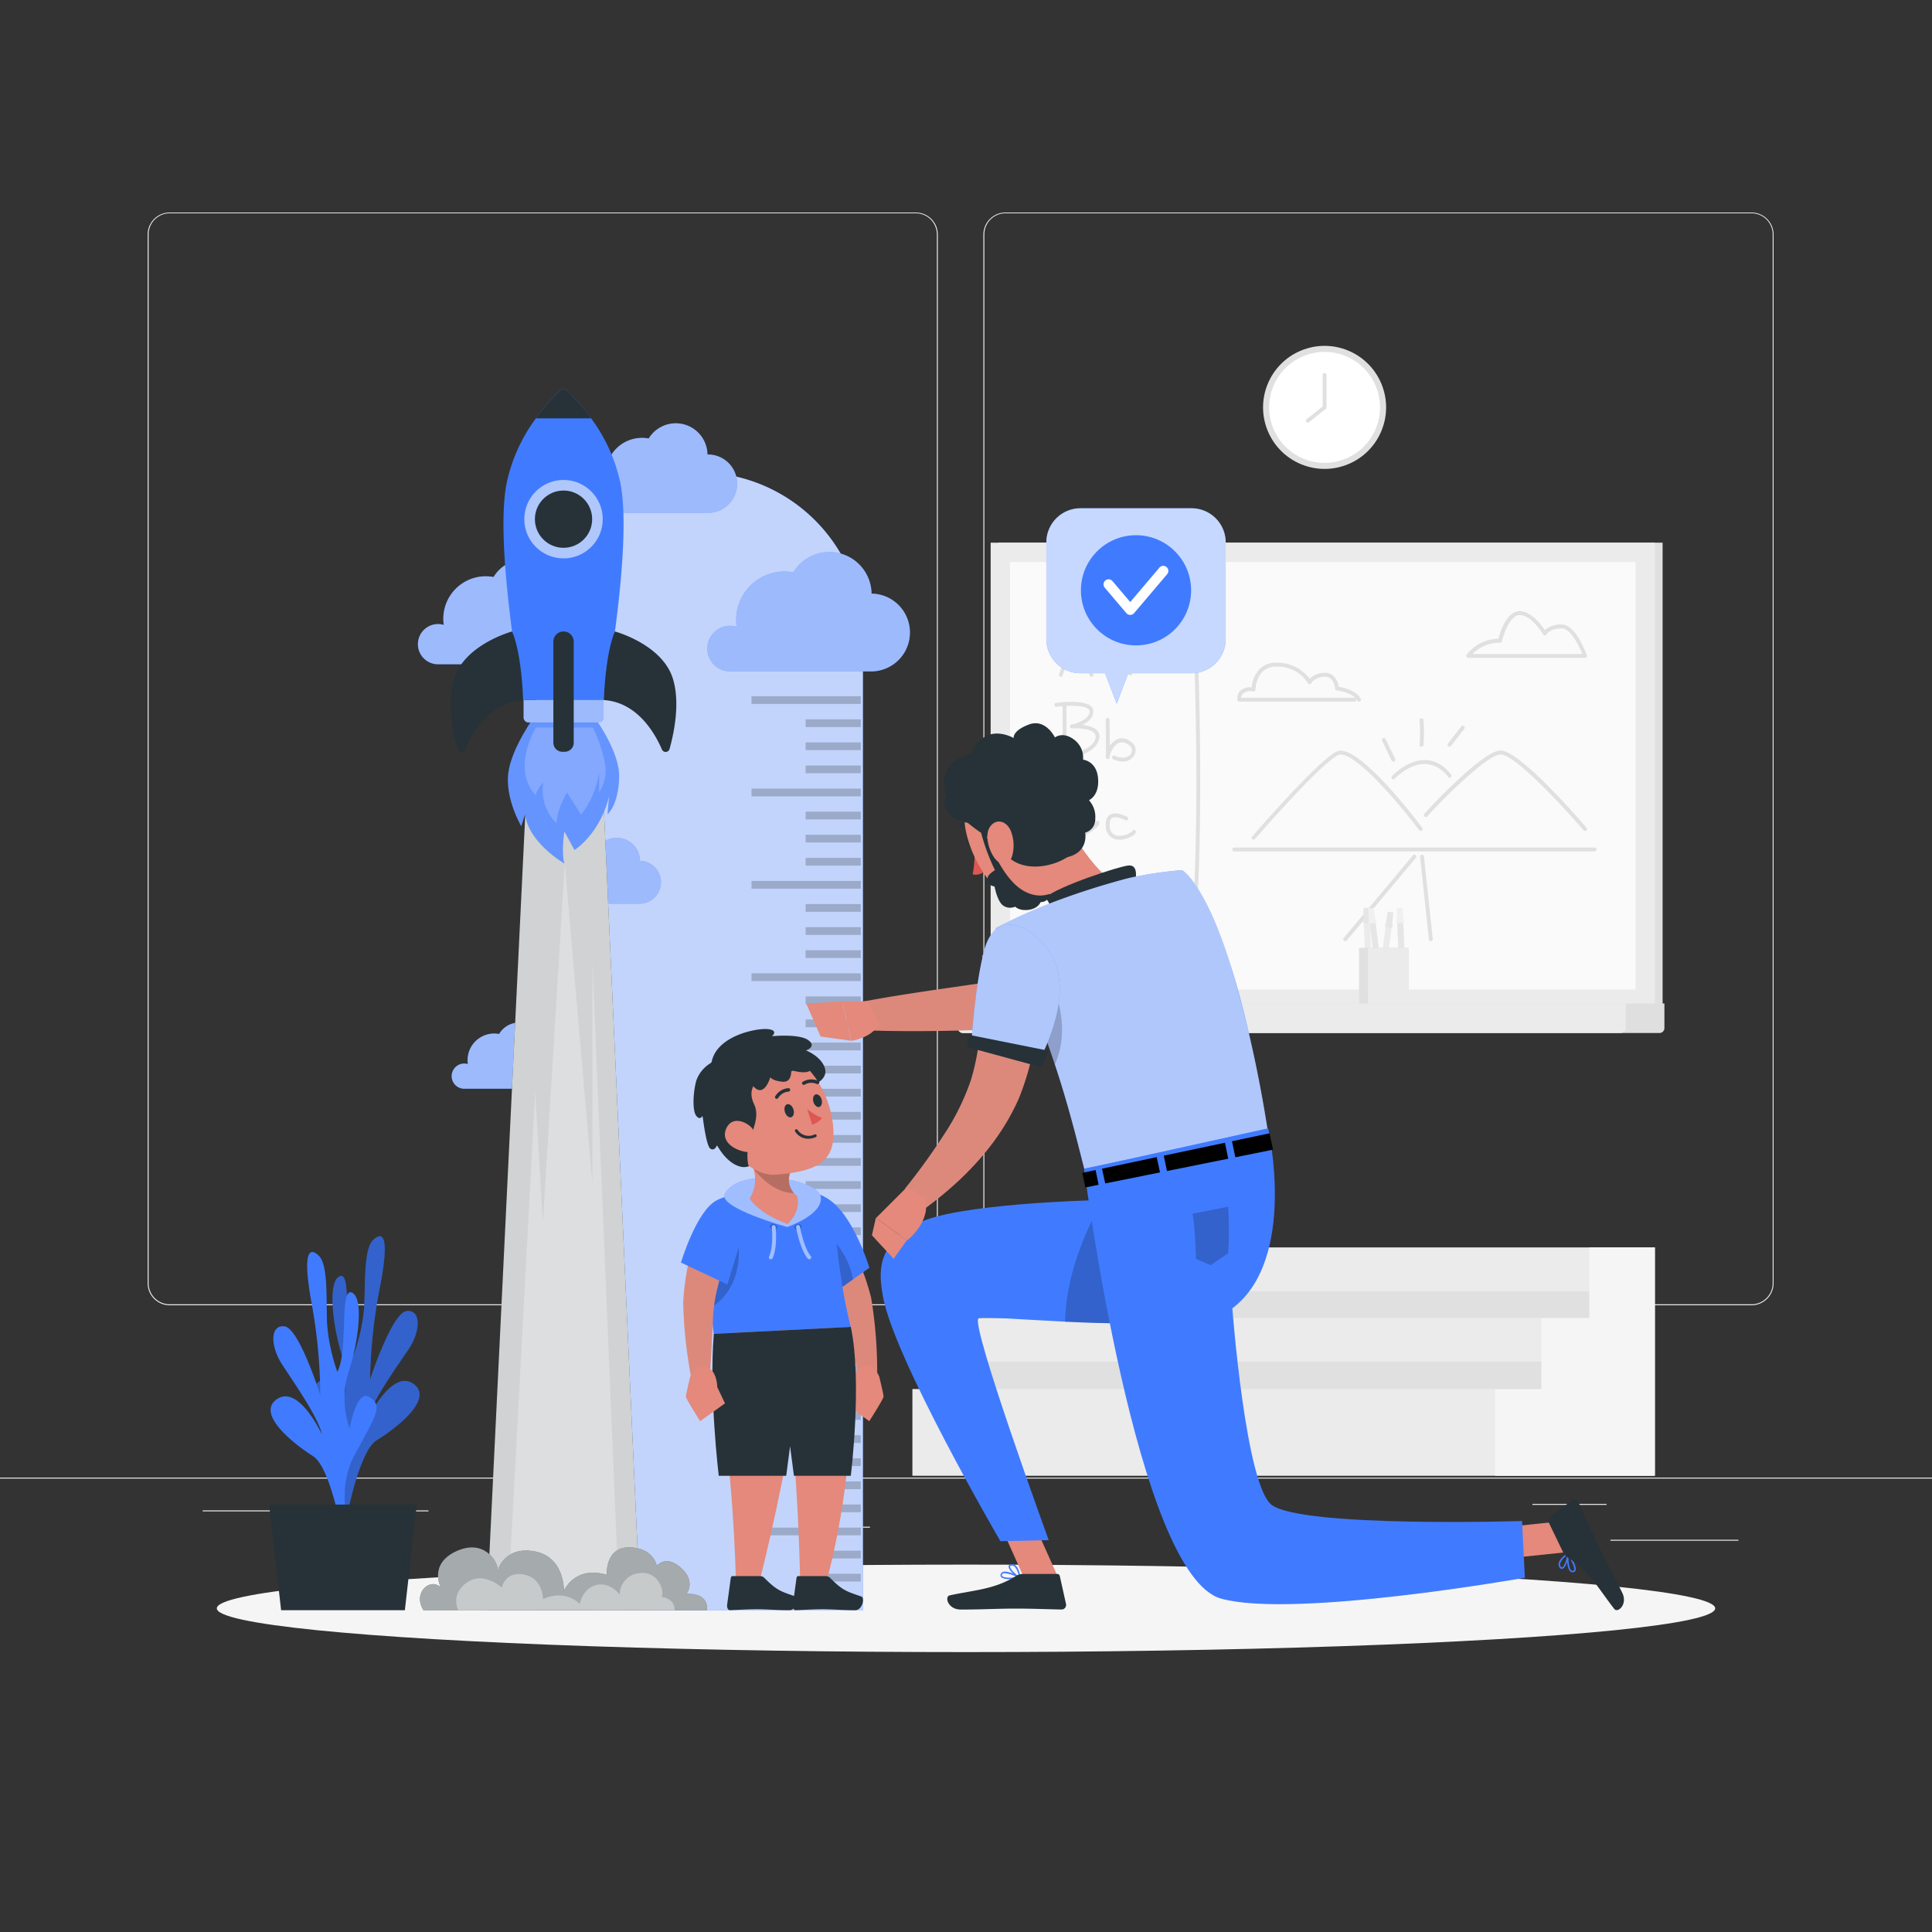 <svg xmlns="http://www.w3.org/2000/svg" viewBox="0 0 500 500"><rect x="0" y="0" width="500" height="500" fill="#333333" stroke="none"/><g id="freepik--background-complete--inject-6"><rect y="382.4" width="500" height="0.25" style="fill:#ebebeb"></rect><rect x="416.78" y="398.49" width="33.12" height="0.25" style="fill:#ebebeb"></rect><rect x="322.53" y="401.21" width="8.69" height="0.25" style="fill:#ebebeb"></rect><rect x="396.59" y="389.21" width="19.19" height="0.25" style="fill:#ebebeb"></rect><rect x="52.46" y="390.89" width="43.19" height="0.25" style="fill:#ebebeb"></rect><rect x="104.56" y="390.89" width="6.33" height="0.25" style="fill:#ebebeb"></rect><rect x="131.47" y="395.11" width="93.68" height="0.25" style="fill:#ebebeb"></rect><path d="M237,337.8H43.91a5.71,5.71,0,0,1-5.7-5.71V60.66A5.71,5.71,0,0,1,43.91,55H237a5.71,5.71,0,0,1,5.71,5.71V332.09A5.71,5.71,0,0,1,237,337.8ZM43.91,55.2a5.46,5.46,0,0,0-5.45,5.46V332.09a5.46,5.46,0,0,0,5.45,5.46H237a5.47,5.47,0,0,0,5.46-5.46V60.66A5.47,5.47,0,0,0,237,55.2Z" style="fill:#ebebeb"></path><path d="M453.31,337.8H260.21a5.72,5.72,0,0,1-5.71-5.71V60.66A5.72,5.72,0,0,1,260.21,55h193.1A5.71,5.71,0,0,1,459,60.66V332.09A5.71,5.71,0,0,1,453.31,337.8ZM260.21,55.2a5.47,5.47,0,0,0-5.46,5.46V332.09a5.47,5.47,0,0,0,5.46,5.46h193.1a5.47,5.47,0,0,0,5.46-5.46V60.66a5.47,5.47,0,0,0-5.46-5.46Z" style="fill:#ebebeb"></path><rect x="258.38" y="140.44" width="171.9" height="123.45" style="fill:#e0e0e0"></rect><rect x="256.38" y="140.45" width="171.91" height="123.45" style="fill:#ebebeb"></rect><rect x="287" y="119.82" width="110.66" height="161.91" transform="translate(543.11 -141.55) rotate(90)" style="fill:#fafafa"></rect><path d="M274.57,175.12a.44.44,0,0,1-.16,0,.51.51,0,0,1-.31-.64l4.12-11.74a.52.52,0,0,1,.48-.33.48.48,0,0,1,.46.34l3.8,11.74a.5.5,0,0,1-.32.63.49.49,0,0,1-.63-.32l-3.34-10.33L275,174.79A.48.48,0,0,1,274.57,175.12Z" style="fill:#e0e0e0"></path><path d="M280.91,170.25H277.4a.51.51,0,0,1-.5-.5.5.5,0,0,1,.5-.5h3.51a.5.5,0,0,1,.5.5A.51.51,0,0,1,280.91,170.25Z" style="fill:#e0e0e0"></path><path d="M287.63,174.79a2.75,2.75,0,0,1-2.11-1.31c-.81-1.06-1-2-.62-2.72.91-1.7,4.7-1.54,5.13-1.51a.49.49,0,0,1,.47.52.51.51,0,0,1-.53.48c-1.16-.07-3.71.09-4.18,1-.25.46.15,1.15.52,1.64.51.68,1,1,1.48.9,1.19-.2,2.43-2.68,2.92-4.19a.5.5,0,0,1,1,.24c-.15.91-.3,3.6,1,4a.49.49,0,0,1,.33.62.48.48,0,0,1-.62.33,2.79,2.79,0,0,1-1.71-2.55c-.64,1.16-1.56,2.36-2.69,2.55A1.84,1.84,0,0,1,287.63,174.79Z" style="fill:#e0e0e0"></path><path d="M275.5,196.48a.47.47,0,0,1-.34-.13A.51.51,0,0,1,275,196V182.75c-.62,0-1.16.1-1.55.15a.5.5,0,0,1-.13-1c.72-.1,7.07-.87,9,.85a1.73,1.73,0,0,1,.63,1.34c0,1.7-1.42,2.81-2.82,3.49,1.47.17,3.12.6,3.92,1.61a2.43,2.43,0,0,1,.33,2.32c-1.27,4.09-8.55,4.93-8.86,5Zm.5-13.79v12.72c1.66-.28,6.56-1.31,7.46-4.19a1.46,1.46,0,0,0-.17-1.4c-1-1.3-4.58-1.39-5.86-1.31a.5.5,0,0,1-.52-.44.49.49,0,0,1,.4-.55c1.3-.26,4.67-1.39,4.67-3.42a.77.77,0,0,0-.28-.59C280.76,182.7,278.15,182.59,276,182.69Z" style="fill:#e0e0e0"></path><path d="M290.54,197.1a5.5,5.5,0,0,1-2.48-.64.5.5,0,0,1-.22-.67.49.49,0,0,1,.67-.22c2,1,3.71.43,4.26-.65.46-.89,0-1.85-1.15-2.45a2.26,2.26,0,0,0-2.43,0,5.57,5.57,0,0,0-2,3.25s0,.09,0,.13v0h0c-.07.57-.21.59-.42.61a.55.55,0,0,1-.56-.43,2.11,2.11,0,0,1,0-.63c0-1.49,0-6.1-.05-9.07a.5.5,0,0,1,.5-.51h0a.49.49,0,0,1,.5.49c0,3.09.07,5.23.07,6.71a5.25,5.25,0,0,1,1.17-1.27,3.25,3.25,0,0,1,3.64-.22c1.92,1,2.18,2.63,1.58,3.8A3.41,3.41,0,0,1,290.54,197.1ZM286.72,196h0Z" style="fill:#e0e0e0"></path><path d="M278.57,217.08a5.87,5.87,0,0,1-4.28-2.44c-1.72-2.2-2.49-5.7-.08-8.19,1.61-1.66,3.17-2.45,4.63-2.34a3.48,3.48,0,0,1,2.47,1.34.51.51,0,0,1-.11.7.5.5,0,0,1-.7-.12,2.5,2.5,0,0,0-1.76-.92q-1.73-.12-3.81,2c-2,2.07-1.37,5,.15,6.88,1.21,1.54,3.15,2.66,4.78,1.71,3.35-2,3.7-2.83,3.72-2.86a.46.46,0,0,1,.55-.4.51.51,0,0,1,.42.59c0,.35-.55,1.4-4.19,3.53A3.51,3.51,0,0,1,278.57,217.08Z" style="fill:#e0e0e0"></path><path d="M289.68,217.29A3.31,3.31,0,0,1,286.2,214c-.16-1.52.17-2.57,1-3.11,1.57-1.05,4.22.35,4.51.51a.5.5,0,1,1-.48.88c-.66-.36-2.57-1.17-3.48-.56-.47.32-.66,1.05-.54,2.17a2.35,2.35,0,0,0,1.77,2.36,5.41,5.41,0,0,0,4-1.08.48.48,0,0,1,.48-.4.53.53,0,0,1,.51.48c0,.91-2.23,1.95-3.93,2.06Zm3.27-2Z" style="fill:#e0e0e0"></path><path d="M277.25,239.1a10.43,10.43,0,0,1-1.57-.11.49.49,0,0,1-.42-.49V226.18a.5.5,0,0,1,1,0v11.87c1.05.09,3.85.16,5.65-1.32a4.81,4.81,0,0,0,1.65-3.71A6.94,6.94,0,0,0,281,227.2a8.71,8.71,0,0,0-6.61-2,.51.51,0,0,1-.6-.38.5.5,0,0,1,.38-.6,9.73,9.73,0,0,1,7.47,2.19,7.92,7.92,0,0,1,2.89,6.63,5.79,5.79,0,0,1-2,4.45A8.47,8.47,0,0,1,277.25,239.1Z" style="fill:#e0e0e0"></path><path d="M291.15,239.16c-2.38,0-3.89-1.28-4.2-2.71a2.51,2.51,0,0,1,2-3,3.06,3.06,0,0,1,2.45.26,4.71,4.71,0,0,1,1.57,1.57v-9a.5.5,0,0,1,1,0v11.34a.5.5,0,0,1-.44.49.48.48,0,0,1-.54-.36s-.64-2.36-2.08-3.17a2.08,2.08,0,0,0-1.68-.17,1.53,1.53,0,0,0-1.28,1.8c.25,1.18,1.75,2.2,4.11,1.86a.5.5,0,0,1,.57.42.51.51,0,0,1-.43.57A7.43,7.43,0,0,1,291.15,239.16Z" style="fill:#e0e0e0"></path><path d="M308.86,242.24h0a.5.5,0,0,1-.46-.53c2.74-38.05,0-87,0-87.5a.5.5,0,0,1,.47-.53.51.51,0,0,1,.53.47c0,.49,2.74,49.52,0,87.63A.5.5,0,0,1,308.86,242.24Z" style="fill:#e0e0e0"></path><path d="M412.66,220.35H319.41a.5.5,0,0,1,0-1h93.25a.5.5,0,0,1,0,1Z" style="fill:#e0e0e0"></path><path d="M324.42,217.29a.52.52,0,0,1-.33-.12.51.51,0,0,1,0-.71c.68-.79,16.74-19.35,21.78-21.93,5.24-2.67,20.49,17.43,22.21,19.73a.51.51,0,0,1-.1.7.5.5,0,0,1-.7-.1c-6.31-8.43-17.59-21.15-21-19.43-4.86,2.48-21.31,21.49-21.47,21.69A.52.52,0,0,1,324.42,217.29Z" style="fill:#e0e0e0"></path><path d="M410.22,215.06a.52.52,0,0,1-.38-.17c-4.74-5.52-17.86-19.84-21.54-19.62s-14.93,11.64-18.94,16a.5.5,0,1,1-.74-.68c.6-.65,14.77-16.11,19.63-16.36s20.57,17.9,22.35,20a.49.49,0,0,1-.38.82Z" style="fill:#e0e0e0"></path><path d="M360.61,201.68a.51.51,0,0,1-.34-.14.49.49,0,0,1,0-.7c.16-.18,4.05-4.32,8.75-4.13,2.46.1,4.65,1.37,6.54,3.76a.5.5,0,0,1-.09.7.5.5,0,0,1-.7-.08,7.79,7.79,0,0,0-5.78-3.38c-4.26-.17-8,3.77-8,3.81A.52.52,0,0,1,360.61,201.68Z" style="fill:#e0e0e0"></path><path d="M360.61,197.1a.52.52,0,0,1-.45-.28l-2.47-5.12a.5.5,0,0,1,.24-.67.49.49,0,0,1,.66.24l2.47,5.11a.5.5,0,0,1-.23.67A.54.54,0,0,1,360.61,197.1Z" style="fill:#e0e0e0"></path><path d="M367.88,193.24h-.1a.5.5,0,0,1-.39-.59,41.59,41.59,0,0,0,0-6.24.5.5,0,0,1,.47-.53.52.52,0,0,1,.53.47,40.41,40.41,0,0,1,0,6.49A.51.51,0,0,1,367.88,193.24Z" style="fill:#e0e0e0"></path><path d="M375.15,193.24a.51.51,0,0,1-.31-.11.49.49,0,0,1-.09-.7l3.41-4.41a.5.5,0,1,1,.79.61L375.54,193A.5.5,0,0,1,375.15,193.24Z" style="fill:#e0e0e0"></path><path d="M410.22,170.25H380a.5.5,0,0,1-.44-.28.49.49,0,0,1,0-.52,10.54,10.54,0,0,1,8.21-4.14c.42-1.56,2.13-7.15,5.47-7.15,3,0,5.62,3.52,6.56,4.94a5.93,5.93,0,0,1,4.39-1.48c3.56,0,6.19,7.15,6.47,8a.46.46,0,0,1-.06.45A.48.48,0,0,1,410.22,170.25Zm-29.16-1H409.5c-.93-2.32-3.09-6.61-5.29-6.63-3,0-4,1.52-4,1.59a.52.52,0,0,1-.43.23.51.51,0,0,1-.42-.25c0-.05-2.94-5-6.06-5-2.5,0-4.16,4.88-4.59,6.76a.51.51,0,0,1-.52.39A9.9,9.9,0,0,0,381.06,169.25Z" style="fill:#e0e0e0"></path><path d="M351.72,181.58a.5.5,0,0,1-.45-.27,2.51,2.51,0,0,0-.3-.47.48.48,0,0,1,.06.24.5.5,0,0,1-.5.5h-29.8a.5.5,0,0,1-.5-.42,3,3,0,0,1,.71-2.37,3.71,3.71,0,0,1,3-.89,7.8,7.8,0,0,1,2.05-4.76,5.93,5.93,0,0,1,4.49-1.63,10.43,10.43,0,0,1,8.47,4.17,5.28,5.28,0,0,1,3.81-1.55c2.48-.14,3.48,2.12,3.71,3.61,1.18.2,4.6.94,5.68,3.12a.49.49,0,0,1-.22.67A.59.59,0,0,1,351.72,181.58Zm-30.51-1h29.32a.46.46,0,0,1,.3.11c-1.46-1.59-4.83-2-4.87-2a.52.52,0,0,1-.44-.47c0-.13-.26-3.19-2.7-3.09-2.66.13-3.44,1.63-3.45,1.65a.48.48,0,0,1-.44.27.53.53,0,0,1-.45-.26,9.2,9.2,0,0,0-8-4.27,5,5,0,0,0-3.77,1.33,7.29,7.29,0,0,0-1.79,4.6.5.5,0,0,1-.17.38.51.51,0,0,1-.39.12,3.16,3.16,0,0,0-2.7.55A1.82,1.82,0,0,0,321.21,180.58Z" style="fill:#e0e0e0"></path><path d="M348.15,243.56a.51.51,0,0,1-.32-.12.49.49,0,0,1-.06-.7l17.88-21.36a.5.5,0,1,1,.77.64l-17.88,21.36A.5.5,0,0,1,348.15,243.56Z" style="fill:#e0e0e0"></path><path d="M370.3,243.56a.5.5,0,0,1-.5-.45l-2.28-21.36a.5.5,0,0,1,.45-.55.5.5,0,0,1,.55.44L370.79,243a.5.5,0,0,1-.44.55Z" style="fill:#e0e0e0"></path><path d="M280.13,255.18H298a1.44,1.44,0,0,1,1.44,1.44v3.62a0,0,0,0,1,0,0H278.69a0,0,0,0,1,0,0v-3.62A1.44,1.44,0,0,1,280.13,255.18Z" style="fill:#e6e6e6"></path><rect x="277.4" y="257.33" width="23.34" height="4.77" style="fill:#e0e0e0"></rect><rect x="353.24" y="238" width="1.58" height="15.82" transform="translate(-9.76 14.68) rotate(-2.34)" style="fill:#ebebeb"></rect><polygon points="352.85 234.98 352.87 238.25 354.56 238.18 354.32 234.92 352.85 234.98" style="fill:#e6e6e6"></polygon><rect x="352.79" y="238" width="1.87" height="0.9" transform="translate(-9.44 14.64) rotate(-2.34)" style="fill:#e6e6e6"></rect><rect x="357.67" y="238.99" width="1.58" height="15.82" transform="translate(35.04 -44.4) rotate(7.45)" style="fill:#ebebeb"></rect><polygon points="359.16 235.93 358.62 239.15 360.3 239.37 360.61 236.12 359.16 235.93" style="fill:#e6e6e6"></polygon><rect x="358.5" y="239.05" width="1.87" height="0.9" transform="translate(34.08 -44.57) rotate(7.45)" style="fill:#e6e6e6"></rect><rect x="361.89" y="238" width="1.58" height="15.82" transform="translate(-9.71 14.96) rotate(-2.33)" style="fill:#e6e6e6"></rect><polygon points="361.5 234.98 361.52 238.25 363.22 238.18 362.97 234.92 361.5 234.98" style="fill:#f0f0f0"></polygon><rect x="361.44" y="238" width="1.87" height="0.9" transform="translate(-9.4 14.94) rotate(-2.33)" style="fill:#f0f0f0"></rect><rect x="355.31" y="237.99" width="1.58" height="15.82" transform="translate(-27.56 45.71) rotate(-7.07)" style="fill:#e6e6e6"></rect><polygon points="354.02 235.11 354.31 238.36 355.99 238.16 355.48 234.93 354.02 235.11" style="fill:#f0f0f0"></polygon><rect x="354.25" y="238.05" width="1.87" height="0.9" transform="translate(-26.66 45.54) rotate(-7.07)" style="fill:#f0f0f0"></rect><rect x="351.72" y="245.3" width="12.86" height="16.8" style="fill:#e0e0e0"></rect><rect x="354.02" y="245.3" width="10.55" height="16.8" style="fill:#ebebeb"></rect><path d="M247.92,259.71H430.74a0,0,0,0,1,0,0v6.36a1.26,1.26,0,0,1-1.26,1.26H249.18a1.26,1.26,0,0,1-1.26-1.26v-6.36A0,0,0,0,1,247.92,259.71Z" style="fill:#e0e0e0"></path><path d="M247.92,259.71H430.74a0,0,0,0,1,0,0v6.36a1.26,1.26,0,0,1-1.26,1.26H249.18a1.26,1.26,0,0,1-1.26-1.26v-6.36A0,0,0,0,1,247.92,259.71Z" style="fill:#e0e0e0;opacity:0.2"></path><path d="M247.92,259.71H420.74a0,0,0,0,1,0,0v6.36a1.26,1.26,0,0,1-1.26,1.26H249.18a1.26,1.26,0,0,1-1.26-1.26v-6.36a0,0,0,0,1,0,0Z" style="fill:#ebebeb"></path><polygon points="417.57 322.83 411.29 322.83 260.49 322.83 260.49 341.07 248.09 341.07 248.09 359.48 236.13 359.48 236.13 381.93 248.09 381.93 260.49 381.93 386.93 381.93 398.89 381.93 411.29 381.93 417.57 381.93 428.28 381.93 428.28 359.48 428.28 341.07 428.28 322.83 417.57 322.83" style="fill:#ebebeb"></polygon><polygon points="411.29 322.83 411.29 341.07 398.89 341.07 398.89 359.48 386.93 359.48 386.93 381.93 398.89 381.93 411.29 381.93 428.28 381.93 428.28 359.48 428.28 341.07 428.28 322.83 411.29 322.83" style="fill:#f5f5f5"></polygon><rect x="260.49" y="334.16" width="150.8" height="6.91" style="fill:#e0e0e0"></rect><rect x="248.09" y="352.38" width="150.8" height="7.1" style="fill:#e0e0e0"></rect><circle cx="342.8" cy="105.43" r="15.92" transform="translate(-14.25 139.21) rotate(-22.5)" style="fill:#e0e0e0"></circle><circle cx="342.8" cy="105.43" r="14.35" transform="translate(-14.25 139.21) rotate(-22.5)" style="fill:#fff"></circle><path d="M338.48,109.37a.48.48,0,0,1-.39-.19.49.49,0,0,1,.08-.7l4.13-3.29V97.05a.5.5,0,0,1,.5-.5.51.51,0,0,1,.5.5v8.38a.51.51,0,0,1-.19.39l-4.32,3.44A.45.45,0,0,1,338.48,109.37Z" style="fill:#e0e0e0"></path></g><g id="freepik--Shadow--inject-6"><ellipse id="freepik--path--inject-6" cx="250" cy="416.24" rx="193.89" ry="11.32" style="fill:#f5f5f5"></ellipse></g><g id="freepik--Plant--inject-6"><path d="M87.24,392.56S92,382.2,86.56,372s-7-12.62-3.54-14.72,5,8.18,5,8.18A23.05,23.05,0,0,0,88.58,351c-2.41-7.39-3.92-19.43-.63-20.72s.63,15,3.48,20.58a47.7,47.7,0,0,0,2.79-12.13c.39-5.93-.22-15.41,2.38-17.85s4.26-.74,1.7,12.36A137.07,137.07,0,0,0,95.77,357s5.64-17.19,9.42-17.69,3.78,5.07.54,9.89-9.48,13.48-10.51,17.93c0,0,6.19-12.93,11.76-9s-4.85,11.78-9.49,14.6-7.86,20.52-7.86,20.52Z" style="fill:#407BFF"></path><path d="M87.24,392.56S92,382.2,86.56,372s-7-12.62-3.54-14.72,5,8.18,5,8.18A23.05,23.05,0,0,0,88.58,351c-2.41-7.39-3.92-19.43-.63-20.72s.63,15,3.48,20.58a47.7,47.7,0,0,0,2.79-12.13c.39-5.93-.22-15.41,2.38-17.85s4.26-.74,1.7,12.36A137.07,137.07,0,0,0,95.77,357s5.64-17.19,9.42-17.69,3.78,5.07.54,9.89-9.48,13.48-10.51,17.93c0,0,6.19-12.93,11.76-9s-4.85,11.78-9.49,14.6-7.86,20.52-7.86,20.52Z" style="isolation:isolate;opacity:0.2"></path><path d="M91,396.81s-4.63-10.43.92-20.57,7.16-12.51,3.72-14.66-5.14,8.1-5.14,8.1a23.11,23.11,0,0,1-.34-14.46c2.5-7.36,4.15-19.37.88-20.71s-.81,15-3.73,20.52a47.88,47.88,0,0,1-2.64-12.17c-.33-5.94.4-15.41-2.16-17.88s-4.26-.81-1.86,12.33a137.89,137.89,0,0,1,2.25,23.79s-5.43-17.27-9.21-17.83-3.84,5-.66,9.88,9.32,13.62,10.29,18.08c0,0-6-13-11.64-9.14s4.7,11.85,9.31,14.74,7.61,20.63,7.61,20.63Z" style="fill:#407BFF"></path><polygon points="69.66 389.38 107.87 389.38 104.78 416.72 72.75 416.72 69.66 389.38" style="fill:#263238"></polygon></g><g id="freepik--height-meter--inject-6"><path d="M181,122.26h0a42.31,42.31,0,0,0-42.31,42.32V416.72h84.63V164.58A42.32,42.32,0,0,0,181,122.26Z" style="fill:#407BFF"></path><path d="M181,122.26h0a42.31,42.31,0,0,0-42.31,42.32V416.72h84.63V164.58A42.32,42.32,0,0,0,181,122.26Z" style="fill:#fafafa;opacity:0.7"></path><path d="M183.06,167.85a5.89,5.89,0,0,1,7.59-5.65,12.05,12.05,0,0,1-.13-1.81,12.51,12.51,0,0,1,14.79-12.28,10.92,10.92,0,0,1,20.25,5.52h.18a10.07,10.07,0,0,1,0,20.13h-37A5.89,5.89,0,0,1,183.06,167.85Z" style="fill:#407BFF"></path><path d="M183.06,167.85a5.89,5.89,0,0,1,7.59-5.65,12.05,12.05,0,0,1-.13-1.81,12.51,12.51,0,0,1,14.79-12.28,10.92,10.92,0,0,1,20.25,5.52h.18a10.07,10.07,0,0,1,0,20.13h-37A5.89,5.89,0,0,1,183.06,167.85Z" style="fill:#fafafa;opacity:0.5"></path><path d="M142.18,230.66a3.26,3.26,0,0,1,3.26-3.25,3.17,3.17,0,0,1,.93.14,8.26,8.26,0,0,1-.07-1,6.9,6.9,0,0,1,6.89-6.9,7.49,7.49,0,0,1,1.27.12,6,6,0,0,1,11.17,3h.1a5.56,5.56,0,0,1,0,11.11H145.35A3.25,3.25,0,0,1,142.18,230.66Z" style="fill:#407BFF"></path><path d="M142.18,230.66a3.26,3.26,0,0,1,3.26-3.25,3.17,3.17,0,0,1,.93.14,8.26,8.26,0,0,1-.07-1,6.9,6.9,0,0,1,6.89-6.9,7.49,7.49,0,0,1,1.27.12,6,6,0,0,1,11.17,3h.1a5.56,5.56,0,0,1,0,11.11H145.35A3.25,3.25,0,0,1,142.18,230.66Z" style="fill:#fafafa;opacity:0.5"></path><path d="M151.18,128.3a4.43,4.43,0,0,1,4.43-4.43,4.16,4.16,0,0,1,1.27.19,8.8,8.8,0,0,1-.1-1.36,9.38,9.38,0,0,1,9.38-9.38,9,9,0,0,1,1.73.16,8.2,8.2,0,0,1,15.2,4.14h.13a7.56,7.56,0,1,1,0,15.12H155.48A4.42,4.42,0,0,1,151.18,128.3Z" style="fill:#407BFF"></path><path d="M151.18,128.3a4.43,4.43,0,0,1,4.43-4.43,4.16,4.16,0,0,1,1.27.19,8.8,8.8,0,0,1-.1-1.36,9.38,9.38,0,0,1,9.38-9.38,9,9,0,0,1,1.73.16,8.2,8.2,0,0,1,15.2,4.14h.13a7.56,7.56,0,1,1,0,15.12H155.48A4.42,4.42,0,0,1,151.18,128.3Z" style="fill:#fafafa;opacity:0.5"></path><path d="M116.9,278.5a3.24,3.24,0,0,1,3.25-3.25,3.48,3.48,0,0,1,.93.13,8.09,8.09,0,0,1-.07-1,6.9,6.9,0,0,1,6.89-6.9,7.49,7.49,0,0,1,1.27.12,6,6,0,0,1,11.17,3.05h.1a5.56,5.56,0,0,1,0,11.11H120.06A3.24,3.24,0,0,1,116.9,278.5Z" style="fill:#407BFF"></path><path d="M116.9,278.5a3.24,3.24,0,0,1,3.25-3.25,3.48,3.48,0,0,1,.93.13,8.09,8.09,0,0,1-.07-1,6.9,6.9,0,0,1,6.89-6.9,7.49,7.49,0,0,1,1.27.12,6,6,0,0,1,11.17,3.05h.1a5.56,5.56,0,0,1,0,11.11H120.06A3.24,3.24,0,0,1,116.9,278.5Z" style="fill:#fafafa;opacity:0.5"></path><path d="M108.16,166.7a5.2,5.2,0,0,1,5.2-5.19,5.32,5.32,0,0,1,1.49.22,10.44,10.44,0,0,1-.12-1.59,11,11,0,0,1,11-11,11.27,11.27,0,0,1,2,.19,9.61,9.61,0,0,1,17.82,4.86h.16a8.86,8.86,0,0,1,0,17.72H113.21A5.2,5.2,0,0,1,108.16,166.7Z" style="fill:#407BFF"></path><path d="M108.16,166.7a5.2,5.2,0,0,1,5.2-5.19,5.32,5.32,0,0,1,1.49.22,10.44,10.44,0,0,1-.12-1.59,11,11,0,0,1,11-11,11.27,11.27,0,0,1,2,.19,9.61,9.61,0,0,1,17.82,4.86h.16a8.86,8.86,0,0,1,0,17.72H113.21A5.2,5.2,0,0,1,108.16,166.7Z" style="fill:#fafafa;opacity:0.5"></path><polygon points="155.99 202.98 165.72 416.72 125.95 416.72 136.32 202.98 155.99 202.98" style="fill:#263238"></polygon><polygon points="155.99 202.98 165.72 416.72 125.95 416.72 136.32 202.98 155.99 202.98" style="fill:#fafafa;opacity:0.8"></polygon><polygon points="131.38 416.29 138.5 282.56 140.5 316.37 146.16 223.5 153.32 306.51 153.32 248.94 160.3 416.72 131.38 416.29" style="fill:#fafafa;opacity:0.3"></polygon><path d="M109.58,416.72c-2.86-4.69,1.87-8.52,4.49-5.9,0,0-3.18-6,3.94-9.33s10.82,2.36,10.82,5c0,0,1.58-6.43,9.49-5s7.61,10.27,7.61,10.27,2.66-6.67,11.12-4.2c0,0-.53-7.14,5.8-7.1s7.12,4.79,7.12,4.79,2.37-3.08,6.33.57,1.29,6.71,1.29,6.71,5.72-.7,5.38,4.19Z" style="fill:#263238"></path><path d="M109.58,416.72c-2.86-4.69,1.87-8.52,4.49-5.9,0,0-3.18-6,3.94-9.33s10.82,2.36,10.82,5c0,0,1.58-6.43,9.49-5s7.61,10.27,7.61,10.27,2.66-6.67,11.12-4.2c0,0-.53-7.14,5.8-7.1s7.12,4.79,7.12,4.79,2.37-3.08,6.33.57,1.29,6.71,1.29,6.71,5.72-.7,5.38,4.19Z" style="fill:#fafafa;opacity:0.6"></path><path d="M118.61,416.72s-2.18-4,2.17-7.12,9.1,1.28,9.1,1.28.79-4.33,5.74-3.38,4.91,6.35,4.91,6.35,5.18-2.8,9.53,1.24c0,0,.59-3.85,4.15-4.85s6.18,2.42,6.18,2.42a5.55,5.55,0,0,1,5-5.53c5.05-.66,6.63,4.67,5.84,6.16,0,0,3.37.23,3.37,3.43Z" style="fill:#fafafa;opacity:0.4"></path><path d="M152.71,184.08s7.71,9.75,7.52,17.07-3,9.57-3,9.57l.4-4.73s-1.65,8.76-8.94,14l-2.63-4.82s-.89,5.34,0,8.3c0,0-9.33-5.38-10.16-12.78l-1,3.12s-4.16-7-3.36-13.68,7.13-15.23,7.13-15.23Z" style="fill:#407BFF"></path><path d="M152.71,184.08s7.71,9.75,7.52,17.07-3,9.57-3,9.57l.4-4.73s-1.65,8.76-8.94,14l-2.63-4.82s-.89,5.34,0,8.3c0,0-9.33-5.38-10.16-12.78l-1,3.12s-4.16-7-3.36-13.68,7.13-15.23,7.13-15.23Z" style="fill:#fafafa;opacity:0.2"></path><path d="M153.44,188.3a38.72,38.72,0,0,1,3.18,9.49,10.32,10.32,0,0,1-1.59,7.29l.05-5.18a24,24,0,0,1-4.68,10.95l-3.69-5.77s-2.77,4.84-2.64,8a11.82,11.82,0,0,1-3.46-10.55s-1.81,1.84-1.94,3.29c0,0-6.47-5.53,0-17.53Z" style="fill:#fafafa;opacity:0.2"></path><path d="M135.5,181.18h20.69a0,0,0,0,1,0,0v4.51a1.29,1.29,0,0,1-1.29,1.29h-18.1a1.29,1.29,0,0,1-1.29-1.29v-4.51A0,0,0,0,1,135.5,181.18Z" style="fill:#407BFF"></path><path d="M135.5,181.18h20.69a0,0,0,0,1,0,0v4.51a1.29,1.29,0,0,1-1.29,1.29h-18.1a1.29,1.29,0,0,1-1.29-1.29v-4.51A0,0,0,0,1,135.5,181.18Z" style="fill:#fafafa;opacity:0.5"></path><path d="M156.37,181.18H135.31s-7.39-39.56-4.22-56a42.88,42.88,0,0,1,7.6-16.9,55.16,55.16,0,0,1,4.84-5.79c.49-.51,1-1,1.39-1.39a1.32,1.32,0,0,1,1.84,0c.43.42.89.88,1.38,1.39a55.16,55.16,0,0,1,4.84,5.79,42.89,42.89,0,0,1,7.61,16.9C163.75,141.62,156.37,181.18,156.37,181.18Z" style="fill:#407BFF"></path><circle cx="145.84" cy="134.36" r="10.15" style="fill:#fafafa;opacity:0.6"></circle><circle cx="145.84" cy="134.36" r="7.41" style="fill:#263238"></circle><path d="M159.14,163.42s12.27,3.32,15,12.22c1.92,6.19.31,14-.85,18.16a1.05,1.05,0,0,1-2,.13c-1.88-4.34-6.43-12.18-15-12.75a86,86,0,0,1,.7-8.61C157.81,166.15,159.14,163.42,159.14,163.42Z" style="fill:#263238"></path><path d="M132.53,163.42s-12.26,3.32-15,12.22c-1.93,6.19-.31,14,.85,18.16a1.05,1.05,0,0,0,2,.13c1.87-4.34,6.42-12.18,15-12.75a86,86,0,0,0-.7-8.61C133.86,166.15,132.53,163.42,132.53,163.42Z" style="fill:#263238"></path><path d="M145.84,163.42h0a2.64,2.64,0,0,1,2.64,2.64v26.16a2.34,2.34,0,0,1-2.34,2.34h-.59a2.34,2.34,0,0,1-2.34-2.34V166.06a2.64,2.64,0,0,1,2.64-2.64Z" style="fill:#263238"></path><path d="M153,108.27H138.69a55.16,55.16,0,0,1,4.84-5.79c.5-.51,1-1,1.4-1.39a1.3,1.3,0,0,1,1.83,0c.43.42.9.88,1.38,1.39A55.16,55.16,0,0,1,153,108.27Z" style="fill:#263238"></path><g style="opacity:0.2"><rect x="194.49" y="180.18" width="28.28" height="2"></rect><rect x="208.5" y="186.16" width="14.27" height="2"></rect><rect x="208.5" y="192.13" width="14.27" height="2"></rect><rect x="208.5" y="198.11" width="14.27" height="2"></rect><rect x="194.49" y="204.09" width="28.28" height="2"></rect><rect x="208.5" y="210.06" width="14.27" height="2"></rect><rect x="208.5" y="216.04" width="14.27" height="2"></rect><rect x="208.5" y="222.02" width="14.27" height="2"></rect><rect x="194.49" y="227.99" width="28.28" height="2"></rect><rect x="208.5" y="233.97" width="14.27" height="2"></rect><rect x="208.5" y="239.95" width="14.27" height="2"></rect><rect x="208.5" y="245.92" width="14.27" height="2"></rect><rect x="194.49" y="251.9" width="28.28" height="2"></rect><rect x="208.5" y="257.88" width="14.27" height="2"></rect><rect x="208.5" y="263.85" width="14.27" height="2"></rect><rect x="208.5" y="269.83" width="14.27" height="2"></rect><rect x="194.49" y="275.81" width="28.28" height="2"></rect><rect x="208.5" y="281.78" width="14.27" height="2"></rect><rect x="208.5" y="287.76" width="14.27" height="2"></rect><rect x="208.5" y="293.74" width="14.27" height="2"></rect><rect x="194.49" y="299.71" width="28.28" height="2"></rect><rect x="208.5" y="305.69" width="14.27" height="2"></rect><rect x="208.5" y="311.67" width="14.27" height="2"></rect><rect x="208.5" y="317.64" width="14.27" height="2"></rect><rect x="194.49" y="323.62" width="28.28" height="2"></rect><rect x="208.5" y="329.6" width="14.27" height="2"></rect><rect x="208.5" y="335.57" width="14.27" height="2"></rect><rect x="208.5" y="341.55" width="14.27" height="2"></rect><rect x="194.49" y="347.53" width="28.28" height="2"></rect><rect x="208.5" y="353.5" width="14.27" height="2"></rect><rect x="208.5" y="359.48" width="14.27" height="2"></rect><rect x="208.5" y="365.46" width="14.27" height="2"></rect><rect x="194.49" y="371.43" width="28.28" height="2"></rect><rect x="208.5" y="377.41" width="14.27" height="2"></rect><rect x="208.5" y="383.39" width="14.27" height="2"></rect><rect x="208.5" y="389.36" width="14.27" height="2"></rect><rect x="194.49" y="395.34" width="28.28" height="2"></rect><rect x="208.5" y="401.32" width="14.27" height="2"></rect><rect x="208.5" y="407.29" width="14.27" height="2"></rect><rect x="208.5" y="413.27" width="14.27" height="2"></rect></g></g><g id="freepik--speech-bubble--inject-6"><path d="M308.36,131.54H279.63a8.84,8.84,0,0,0-8.84,8.84v25a8.84,8.84,0,0,0,8.84,8.85H286l3,7.89,3-7.89h16.36a8.85,8.85,0,0,0,8.85-8.85v-25A8.84,8.84,0,0,0,308.36,131.54Z" style="fill:#407BFF"></path><path d="M308.36,131.54H279.63a8.84,8.84,0,0,0-8.84,8.84v25a8.84,8.84,0,0,0,8.84,8.85H286l3,7.89,3-7.89h16.36a8.85,8.85,0,0,0,8.85-8.85v-25A8.84,8.84,0,0,0,308.36,131.54Z" style="fill:#fff;opacity:0.7"></path><circle cx="294" cy="152.77" r="14.26" style="fill:#407BFF"></circle><path d="M292.5,159.14a1.33,1.33,0,0,1-1-.46l-5.59-6.59a1.31,1.31,0,0,1,2-1.7l4.59,5.42,7.59-8.94a1.31,1.31,0,0,1,2,1.69l-8.59,10.12A1.31,1.31,0,0,1,292.5,159.14Z" style="fill:#fff"></path></g><g id="freepik--character-1--inject-6"><g id="freepik--group--inject-6"><path d="M217.71,316.12c3,6.39,6,12.82,7.74,19.74A116.09,116.09,0,0,1,227,356.69l-4.42.56c-1.79-6.29-3.17-13.18-5-19.42-2.24-6-5.54-12-8.07-17.84l8.13-3.87Z" style="fill:#dc897c"></path><path d="M225,328.11l-4.26,3-6.55,4.63L211.63,327l-1.23-4.18,3.25-12.93C220.67,313.57,225,328.11,225,328.11Z" style="fill:#407BFF"></path><path d="M220.76,331.13l-6.55,4.63L211.63,327l2.68-7.55S219.69,324.23,220.76,331.13Z" style="isolation:isolate;opacity:0.2"></path><path d="M212.87,413.05l-5.72-.22s-.21-18.67-1.68-36c-.56-6.55-1.3-12.9-2.28-18-.24-1.27-.5-2.45-.77-3.55-4.27-17.06,16.63-11.68,16.63-11.68S224.1,374,212.87,413.05Z" style="fill:#e4897b"></path><path d="M205.47,376.84c-.56-6.55-1.3-12.9-2.28-18a11.54,11.54,0,0,1,8.23-.06S211.59,371.91,205.47,376.84Z" style="isolation:isolate;opacity:0.2"></path><path d="M184.91,341.08c-1.42,7.23,4.74,30.23,5.57,69.7h5.69S202,388.55,205.52,366c0,0,13.63-9.74,12.52-16.47S184.91,341.08,184.91,341.08Z" style="fill:#e4897b"></path><path d="M220.18,343.4l-35.44,1.8s-.51-3.21-.7-6.78c0-.8-.06-1.62-.06-2.43,0-3,.08-5.9.21-8.59,0-.91.08-1.8.14-2.66l.09-1.45.06-.91c0-.07,0-.14,0-.21.16-2.21.33-4.19.49-5.85.36-3.59.67-5.76.67-5.76s5.19-2.77,16.4-2.68a37.58,37.58,0,0,1,9.82,1.2,6.17,6.17,0,0,1,4.5,6.21,57,57,0,0,0,.26,7.33c.26,2.81.67,5.77,1.14,8.64A120.87,120.87,0,0,0,220.18,343.4Z" style="fill:#407BFF"></path><path d="M227.54,356.24s1.13,4.52,1.12,5.19-3.69,6.36-3.69,6.36l-6.42-4.6,2-4.21s0-4.25,2.79-5.32S227.54,356.24,227.54,356.24Z" style="fill:#e4897b"></path><path d="M187.58,308.93c-2,3.6,16.15,8.62,16.15,8.62s9.53-3.26,8.66-7.89S191.51,301.78,187.58,308.93Z" style="fill:#407BFF"></path><path d="M187.58,308.93c-2,3.6,16.15,8.62,16.15,8.62s9.53-3.26,8.66-7.89S191.51,301.78,187.58,308.93Z" style="fill:#fff;opacity:0.5"></path><path d="M204.27,304.37a5,5,0,0,0,.78,3.83,4,4,0,0,0,.44.57,7.38,7.38,0,0,0,.8.77h0c1.17,4-2.44,7.22-2.44,7.22-7.68-2.74-9.83-6.58-9.83-6.58a9.44,9.44,0,0,0,1-7.66,12.77,12.77,0,0,0-1.72-3.67l8.52,1.54,3.88.71A8.25,8.25,0,0,0,204.27,304.37Z" style="fill:#e4897b"></path><path d="M204.27,304.37a5,5,0,0,0,.78,3.83,4,4,0,0,0,.44.57c-4.66,0-8.48-3.78-10.48-6.25a12.77,12.77,0,0,0-1.72-3.67l8.52,1.54,3.88.71A8.25,8.25,0,0,0,204.27,304.37Z" style="isolation:isolate;opacity:0.2"></path><path d="M184.14,275c1.2-7,11.83-9,14.65-8.66s1,1.83,1,1.83,7-.69,9.36,1-.56,2.67-.56,2.67,3.92,1.52,4.88,4.56-3.1,4.43-3.1,4.43L196,300.45s-1.92,2.08-4.33,1.49c-3.8-.92-6.09-5.58-6.09-5.58s-.63,1.68-1.75.9-2-8.54-2-8.54-.58,1.37-1.63.07-.86-6,0-9.12A8.61,8.61,0,0,1,184.14,275Z" style="fill:#263238"></path><path d="M205.62,270.87s11.66,5.48,3.13,16.8C199.11,300.45,205.62,270.87,205.62,270.87Z" style="fill:#263238"></path><path d="M185.59,290c2.43,7.3,8.72,14.47,15.18,14,11.84-.84,15.71-4.14,14.82-12.86-.76-7.86-6.49-19.13-16.41-19S182.22,279.82,185.59,290Z" style="fill:#e4897b"></path><path d="M208,275.54A21.29,21.29,0,0,1,197.2,279s-4.34,1.88-2.06,6.73-2.93,9.14-1.44,15.95c0,0-7.26.94-12.11-13.58-3.54-10.57,4.75-17.13,14.41-19.39C204.08,266.83,211.24,271.18,208,275.54Z" style="fill:#263238"></path><path d="M203.13,287.77c.28.94,1,1.56,1.62,1.37s.87-1.1.6-2-1-1.55-1.62-1.37S202.85,286.84,203.13,287.77Z" style="fill:#263238"></path><path d="M210.51,285.18c.26.89,1,1.49,1.54,1.3s.84-1,.58-1.94-1-1.47-1.55-1.3S210.24,284.28,210.51,285.18Z" style="fill:#263238"></path><path d="M204.43,282.27a.5.5,0,0,0,.08-.26.45.45,0,0,0-.49-.39,4.31,4.31,0,0,0-3.4,2.12.43.43,0,0,0,.19.59h0a.46.46,0,0,0,.59-.19h0a3.44,3.44,0,0,1,2.75-1.63A.51.51,0,0,0,204.43,282.27Z" style="fill:#263238"></path><path d="M211.8,280.49a.5.5,0,0,0,.2-.18.44.44,0,0,0-.24-.58,4.29,4.29,0,0,0-4,.24.43.43,0,0,0-.11.61h0a.45.45,0,0,0,.61.11h0a3.45,3.45,0,0,1,3.2-.12A.48.48,0,0,0,211.8,280.49Z" style="fill:#263238"></path><path d="M208.9,287l1.28,4.06a5.26,5.26,0,0,0,2.58-1.75A12.43,12.43,0,0,1,208.9,287Z" style="fill:#de5753"></path><path d="M209.18,294.7a4,4,0,0,1-3.39-1.86.37.37,0,0,1,.09-.52.36.36,0,0,1,.52.08,3.44,3.44,0,0,0,4.44,1.18.38.38,0,0,1,.36.66A4.74,4.74,0,0,1,209.18,294.7Z" style="fill:#263238"></path><path d="M206,273.24s4.94,1.83,4,3.47-5.25.24-5.25.24.35,3.27-2.29,3-3.1-1.15-3.1-1.15-1.63,5.66-4.49,2.21S206,273.24,206,273.24Z" style="fill:#263238"></path><path d="M194.91,292.39c-.81-1.57-5.35-4.19-7-.23s3.68,6.18,6.29,6S196.19,294.88,194.91,292.39Z" style="fill:#e4897b"></path><path d="M184.74,345.2c-1.3,15.3,1.27,36.73,1.27,36.73h17.46l1-7.65,1,7.65h14.72s3-24.44,0-38.53Z" style="fill:#263238"></path><path d="M213.76,407.89h-7.22c-.19,0-.36.22-.41.53l-.94,6.9c-.1.72.24,1.4.69,1.39,1.88-.06,4.6-.24,7-.24,2.77,0,5.16.25,8.4.25,2,0,2.51-3.22,1.69-3.52-3.74-1.32-4.79-1.47-8-4.7A1.71,1.71,0,0,0,213.76,407.89Z" style="fill:#263238"></path><path d="M196.75,407.89h-7.22c-.19,0-.36.22-.41.53l-.94,6.9c-.1.72.24,1.4.69,1.39,1.88-.06,4.6-.24,7-.24,2.77,0,5.16.25,8.4.25,2,0,2.51-3.22,1.69-3.52-3.74-1.32-4.79-1.47-8-4.7A1.67,1.67,0,0,0,196.75,407.89Z" style="fill:#263238"></path><path d="M184,338.42c0-.8-.06-1.62-.06-2.43,0-3,.08-5.9.21-8.59,0-.91.08-1.8.14-2.66l.09-1.45.06-.91a14.86,14.86,0,0,1,6.72.36S192.42,333.2,184,338.42Z" style="isolation:isolate;opacity:0.2"></path><path d="M189.41,318.49c-1.1,4.69-2.49,9.88-3.66,14.58a39.38,39.38,0,0,0-1.27,9.27c-.25,4.91-.48,10.29-.88,15.19l-4.45.28a115.58,115.58,0,0,1-2.34-20.76c.36-7.12,2.09-14,3.9-20.83l8.7,2.27Z" style="fill:#dc897c"></path><path d="M185.65,310.56c-5.33,2.48-9.42,16.19-9.42,16.19l12,5.67,3.6-11.73C192.71,317.79,185.65,310.56,185.65,310.56Z" style="fill:#407BFF"></path><path d="M178.64,356.24s-1.13,4.52-1.12,5.19,3.69,6.36,3.69,6.36l6.42-4.6-2-4.21s0-4.25-2.79-5.32S178.64,356.24,178.64,356.24Z" style="fill:#e4897b"></path><path d="M207.49,317.34c.09.39-.28.8-.81.92s-1-.11-1.12-.51.28-.8.81-.91A.88.88,0,0,1,207.49,317.34Z" style="isolation:isolate;opacity:0.2"></path><path d="M209.43,325.89a.51.51,0,0,1-.39-.18c-1.94-2.32-3-7.84-3-8.07a.51.51,0,0,1,.41-.59.51.51,0,0,1,.58.41c0,.05,1,5.49,2.79,7.61a.51.51,0,0,1-.06.71A.54.54,0,0,1,209.43,325.89Z" style="fill:#407BFF"></path><path d="M199.24,317.3c-.08.4.28.81.82.92a.89.89,0,0,0,1.12-.5c.08-.4-.29-.81-.82-.92A.9.9,0,0,0,199.24,317.3Z" style="isolation:isolate;opacity:0.2"></path><path d="M199.49,325.89a.45.45,0,0,1-.2,0,.49.49,0,0,1-.26-.65c1.26-3,.71-7.54.7-7.59a.5.5,0,0,1,.43-.56.49.49,0,0,1,.56.43c0,.2.6,4.88-.77,8.11A.5.5,0,0,1,199.49,325.89Z" style="fill:#407BFF"></path><path d="M209.43,325.89a.51.51,0,0,1-.39-.18c-1.94-2.32-3-7.84-3-8.07a.51.51,0,0,1,.41-.59.51.51,0,0,1,.58.41c0,.05,1,5.49,2.79,7.61a.51.51,0,0,1-.06.71A.54.54,0,0,1,209.43,325.89Z" style="fill:#fff;opacity:0.5"></path><path d="M199.49,325.89a.45.45,0,0,1-.2,0,.49.49,0,0,1-.26-.65c1.26-3,.71-7.54.7-7.59a.5.5,0,0,1,.43-.56.49.49,0,0,1,.56.43c0,.2.6,4.88-.77,8.11A.5.5,0,0,1,199.49,325.89Z" style="fill:#fff;opacity:0.5"></path></g></g><g id="freepik--character-2--inject-6"><path d="M251.86,217.8c.32.66.22,1.36-.21,1.57s-1-.16-1.35-.82-.22-1.36.2-1.57S251.54,217.14,251.86,217.8Z" style="fill:#263238"></path><path d="M252.14,219.13a26.14,26.14,0,0,1-.42,7.14c1.69.52,3.43-.93,3.43-.93Z" style="fill:#de5753"></path><path d="M252.5,213a.47.47,0,0,0,.16-.27.42.42,0,0,0-.34-.5,4.28,4.28,0,0,0-3.77,1.08.43.43,0,1,0,.63.59h0a3.37,3.37,0,0,1,3-.82A.42.42,0,0,0,252.5,213Z" style="fill:#263238"></path><path d="M273.11,205.81c3.4,8.32,5.82,13,3.74,19.12-3.12,9.2-14.87,10.32-20.69,3.19-5.24-6.42-9.92-18.94-3.57-26A12.25,12.25,0,0,1,273.11,205.81Z" style="fill:#e4897b"></path><path d="M253.92,215.54a52.33,52.33,0,0,0,3.58,9.66s-1.71,1-1.9,1.91,0,2,1.79,2.31c0,0,.63,3.56,2.07,4.82a3.18,3.18,0,0,0,3.27.4s1,1.16,3.5.82,3.08-2,3.08-2a2.34,2.34,0,0,0,2.42-2.19s-3.68,1.82-8.07-1.56c-5.36-4.14-8.71-14.42-8.71-14.42Z" style="fill:#263238"></path><path d="M274,209.2c3.72,7.57,11.61,20.61,19.56,21.5,0,0,3.28,8-9,17.35-13.45,10.24-11.51-1.78-11.51-1.78,6-7.34,1.67-12.64-3.5-16.79Z" style="fill:#e4897b"></path><path d="M278.51,219.48c-1.66,3.92-15.71,9-20-1.21,0,0-8.73-4.32-12.39-10.08s-1.51-10.65,3.32-12.5c4.26-1.63,5.61.36,5.61.36s17.94-10.59,19.52-1.23C286.84,197,280.58,214.6,278.51,219.48Z" style="fill:#263238"></path><path d="M261.58,215a10.16,10.16,0,0,1,.37,6.51c-.82,2.82-3.26,2.52-4.74.3-1.33-2-2.52-5.88-.88-8S260.54,212.56,261.58,215Z" style="fill:#e4897b"></path><path d="M252.5,213s-5.08.48-7.34-3,1-5.17,1-5.17l5.44-9.69s-.32-2.11,3.1-4.35,7.64.21,7.64.21-.4-1.88,3.95-3.5,6.72,3.35,6.72,3.35,2-1.62,4.89.51a5.83,5.83,0,0,1,2.4,5.24s3.53.34,3.88,4.87-2.37,5.62-2.37,5.62a6.3,6.3,0,0,1,1.64,4.79,3.55,3.55,0,0,1-2.61,3.61s1.17,5.69-5.78,6.54-9.89-13.92-9.89-13.92l-8.86-.58Z" style="fill:#263238"></path><path d="M305.89,244c-10.52,7.27-21.08,14.24-32.67,19.84a23.44,23.44,0,0,1-5,1.73c-4.37.59-8.82.7-13.07.92-10.72.39-21.39.53-32.12.12l-.52-7.24c14.08-2.71,29.14-4.4,43.23-6.78,7.85-4.37,23.35-15.06,31.88-20.67L305.89,244Z" style="fill:#dc897c"></path><path d="M224.67,259.14H218l2.26,10.21s5.09-.54,7.32-4.32Z" style="fill:#e4897b"></path><polygon points="208.66 259.73 212.37 268.25 220.24 269.35 217.98 259.14 208.66 259.73" style="fill:#e4897b"></polygon><path d="M293.89,228.18c.2-2.08.38-4.44-1.95-4.18-2.56.3-17.76,5.24-21.54,8.32,2.32,1.79,1.29,5.63,1.29,5.63Z" style="fill:#263238"></path><path d="M305.94,225.19s12.18,6.45,22.14,67.35L282,307.31c-2.38-6.31-8-39-24.46-67.05a138,138,0,0,1,14.87-6.71,194.32,194.32,0,0,1,19.6-6.28A99.82,99.82,0,0,1,305.94,225.19Z" style="fill:#407BFF"></path><path d="M328.08,292.54,282,307.32c-1.38-3.69-3.84-16.35-9-31.83-1.71-5.22-3.74-10.77-6.11-16.41a161.06,161.06,0,0,0-9.39-18.83,140.29,140.29,0,0,1,14.87-6.71A197.43,197.43,0,0,1,292,227.27a98.38,98.38,0,0,1,14-2.08s2.29,1.21,5.72,7.59A106.14,106.14,0,0,1,319,251.46,318.09,318.09,0,0,1,328.08,292.54Z" style="fill:#fafafa;opacity:0.6"></path><path d="M263.91,408.46a.18.18,0,0,0,.15-.16.17.17,0,0,0-.09-.19c-.12-.07-3-1.69-4.3-1.32a.93.93,0,0,0-.61.45.72.72,0,0,0,0,.84c.34.47,1.34.61,2.38.61A14.56,14.56,0,0,0,263.91,408.46Zm-.62-.28c-1.51.21-3.56.2-3.94-.33-.05-.06-.1-.18,0-.42a.61.61,0,0,1,.38-.27,1.4,1.4,0,0,1,.37,0A8.57,8.57,0,0,1,263.29,408.18Z" style="fill:#407BFF"></path><path d="M264,408.43a.23.23,0,0,0,.08-.17c0-.1-.23-2.28-1.26-3.13a1.41,1.41,0,0,0-1.07-.33c-.53.06-.68.32-.71.54-.15.92,1.79,2.67,2.77,3.11l.07,0A.28.28,0,0,0,264,408.43Zm-1.43-3a4.43,4.43,0,0,1,1.07,2.5c-1-.6-2.31-2-2.22-2.53,0,0,0-.18.37-.22h.12A1,1,0,0,1,262.56,405.43Z" style="fill:#407BFF"></path><polygon points="273.69 407.89 266.15 410.89 258.47 393.73 266.01 390.74 273.69 407.89" style="fill:#e4897b"></polygon><path d="M264.74,407.33h8.85a.71.71,0,0,1,.69.56l1.6,7.21a1.18,1.18,0,0,1-1.16,1.44c-3.2-.06-7.81-.24-11.83-.24-4.69,0-8.75.25-14.25.25-3.33,0-4.26-3.36-2.86-3.67,6.34-1.38,11.52-1.53,17-4.91A3.77,3.77,0,0,1,264.74,407.33Z" style="fill:#263238"></path><path d="M328.08,292.53l-9.14,46c-2.59,1.54-6.57,2.53-11.31,3.13-9.29,1.18-21.48.9-32,.39-11.8-.56-21.45-1.43-22.39-.85-2.2,1.38,18.16,57.39,18.16,57.39l-12.49.28s-27.85-47.78-30.46-63.65c-1-5.86-1.78-13.16,9.37-18.75,9.82-4.93,44.58-5.82,44.58-5.82l-1.83-8.2Z" style="fill:#407BFF"></path><path d="M307.63,341.68c-9.29,1.18-21.48.9-32,.39.35-17.29,10.66-32.86,10.66-32.86l12.6-1.89Z" style="opacity:0.2"></path><polygon points="405.06 393.59 405.56 401.69 386.87 403.65 386.37 395.55 405.06 393.59" style="fill:#e4897b"></polygon><path d="M405.92,402a.21.21,0,0,0-.21-.07.18.18,0,0,0-.13.17c0,.14-.23,3.39.68,4.45a.93.93,0,0,0,.67.35.74.74,0,0,0,.77-.35c.27-.5,0-1.47-.49-2.41A14,14,0,0,0,405.92,402Zm0,.69c.84,1.26,1.73,3.11,1.42,3.68,0,.07-.13.17-.4.15a.58.58,0,0,1-.41-.22,2,2,0,0,1-.2-.32A8.69,8.69,0,0,1,405.94,402.71Z" style="fill:#407BFF"></path><path d="M405.86,402a.19.19,0,0,0-.19,0c-.08,0-1.95,1.2-2.27,2.49a1.43,1.43,0,0,0,.17,1.11c.28.45.59.47.79.41.89-.27,1.63-2.78,1.6-3.85a.24.24,0,0,0,0-.08A.15.15,0,0,0,405.86,402Zm-2.08,2.58a4.46,4.46,0,0,1,1.78-2.05c-.1,1.16-.77,2.95-1.31,3.11,0,0-.17.05-.35-.25l-.06-.1A1.07,1.07,0,0,1,403.78,404.55Z" style="fill:#407BFF"></path><path d="M404.55,401.77l-3.85-8a.7.7,0,0,1,.2-.86l5.79-4.58a1.18,1.18,0,0,1,1.81.43c1.34,2.9,3.18,7.14,4.92,10.75,2,4.23,4,7.77,6.43,12.73,1.45,3-1.18,5.29-2.06,4.17-4-5.11-6.39-9.71-11.82-13.18A3.68,3.68,0,0,1,404.55,401.77Z" style="fill:#263238"></path><path d="M328.2,292s7.67,33.82-9.27,46.6c0,0,3.48,46.09,10.24,50.92,8.22,5.87,64.74,4.12,64.74,4.12l.72,14.68s-59.79,10.61-78.59,5.41c-22-6.09-35.46-111.21-35.46-111.21Z" style="fill:#407BFF"></path><path d="M308.61,314.1l9.25-1.8a101.55,101.55,0,0,1,0,12l-4.53,3.15-3.81-1.66S309.29,317.41,308.61,314.1Z" style="opacity:0.2"></path><polygon points="283.54 302.81 284.32 306.62 280.89 307.31 280.1 303.53 283.54 302.81"></polygon><polygon points="299.36 299.46 300.21 303.42 286.03 306.27 285.2 302.45 299.36 299.46"></polygon><polygon points="317.02 295.74 317.86 299.87 302.01 303.06 301.18 299.08 317.02 295.74"></polygon><polygon points="329.47 297.53 319.71 299.5 319.7 299.5 318.84 295.35 328.54 293.3 329.47 297.53"></polygon><path d="M273,275.49c-1.71-5.22-3.74-10.77-6.11-16.41,1.27-2.23,3.22-3.46,6-2.68C272.94,256.4,277.2,266.1,273,275.49Z" style="opacity:0.2"></path><path d="M268.74,246c1,12.89-.13,26-5,38.13C258.57,296,249.44,305.45,239.06,313l-4.84-5.4a163.48,163.48,0,0,0,10-13.84,60.93,60.93,0,0,0,7.07-14.31c2.66-8.77,3.14-18.9,3-28.23,0-1-.08-3-.12-4L268.74,246Z" style="fill:#dc897c"></path><path d="M272.53,248.09c5.57,10.84-4.07,27.21-4.07,27.21l-17.07-5.23s.87-15,3.36-24.25C257.82,234.42,268.28,239.84,272.53,248.09Z" style="fill:#407BFF"></path><path d="M272.53,248.09c5.57,10.84-4.07,27.21-4.07,27.21l-17.07-5.23s.87-15,3.36-24.25C257.82,234.42,268.28,239.84,272.53,248.09Z" style="fill:#fafafa;opacity:0.6"></path><polygon points="250.87 267.83 271.41 271.94 269.66 276.24 250.23 270.96 250.87 267.83" style="fill:#263238"></polygon><path d="M234.73,307.2l-8,8,8,5.84s6.41-4.77,4.66-11.13Z" style="fill:#e4897b"></path><polygon points="225.65 319.69 231.27 325.77 234.67 321 226.68 315.15 225.65 319.69" style="fill:#e4897b"></polygon></g></svg>
